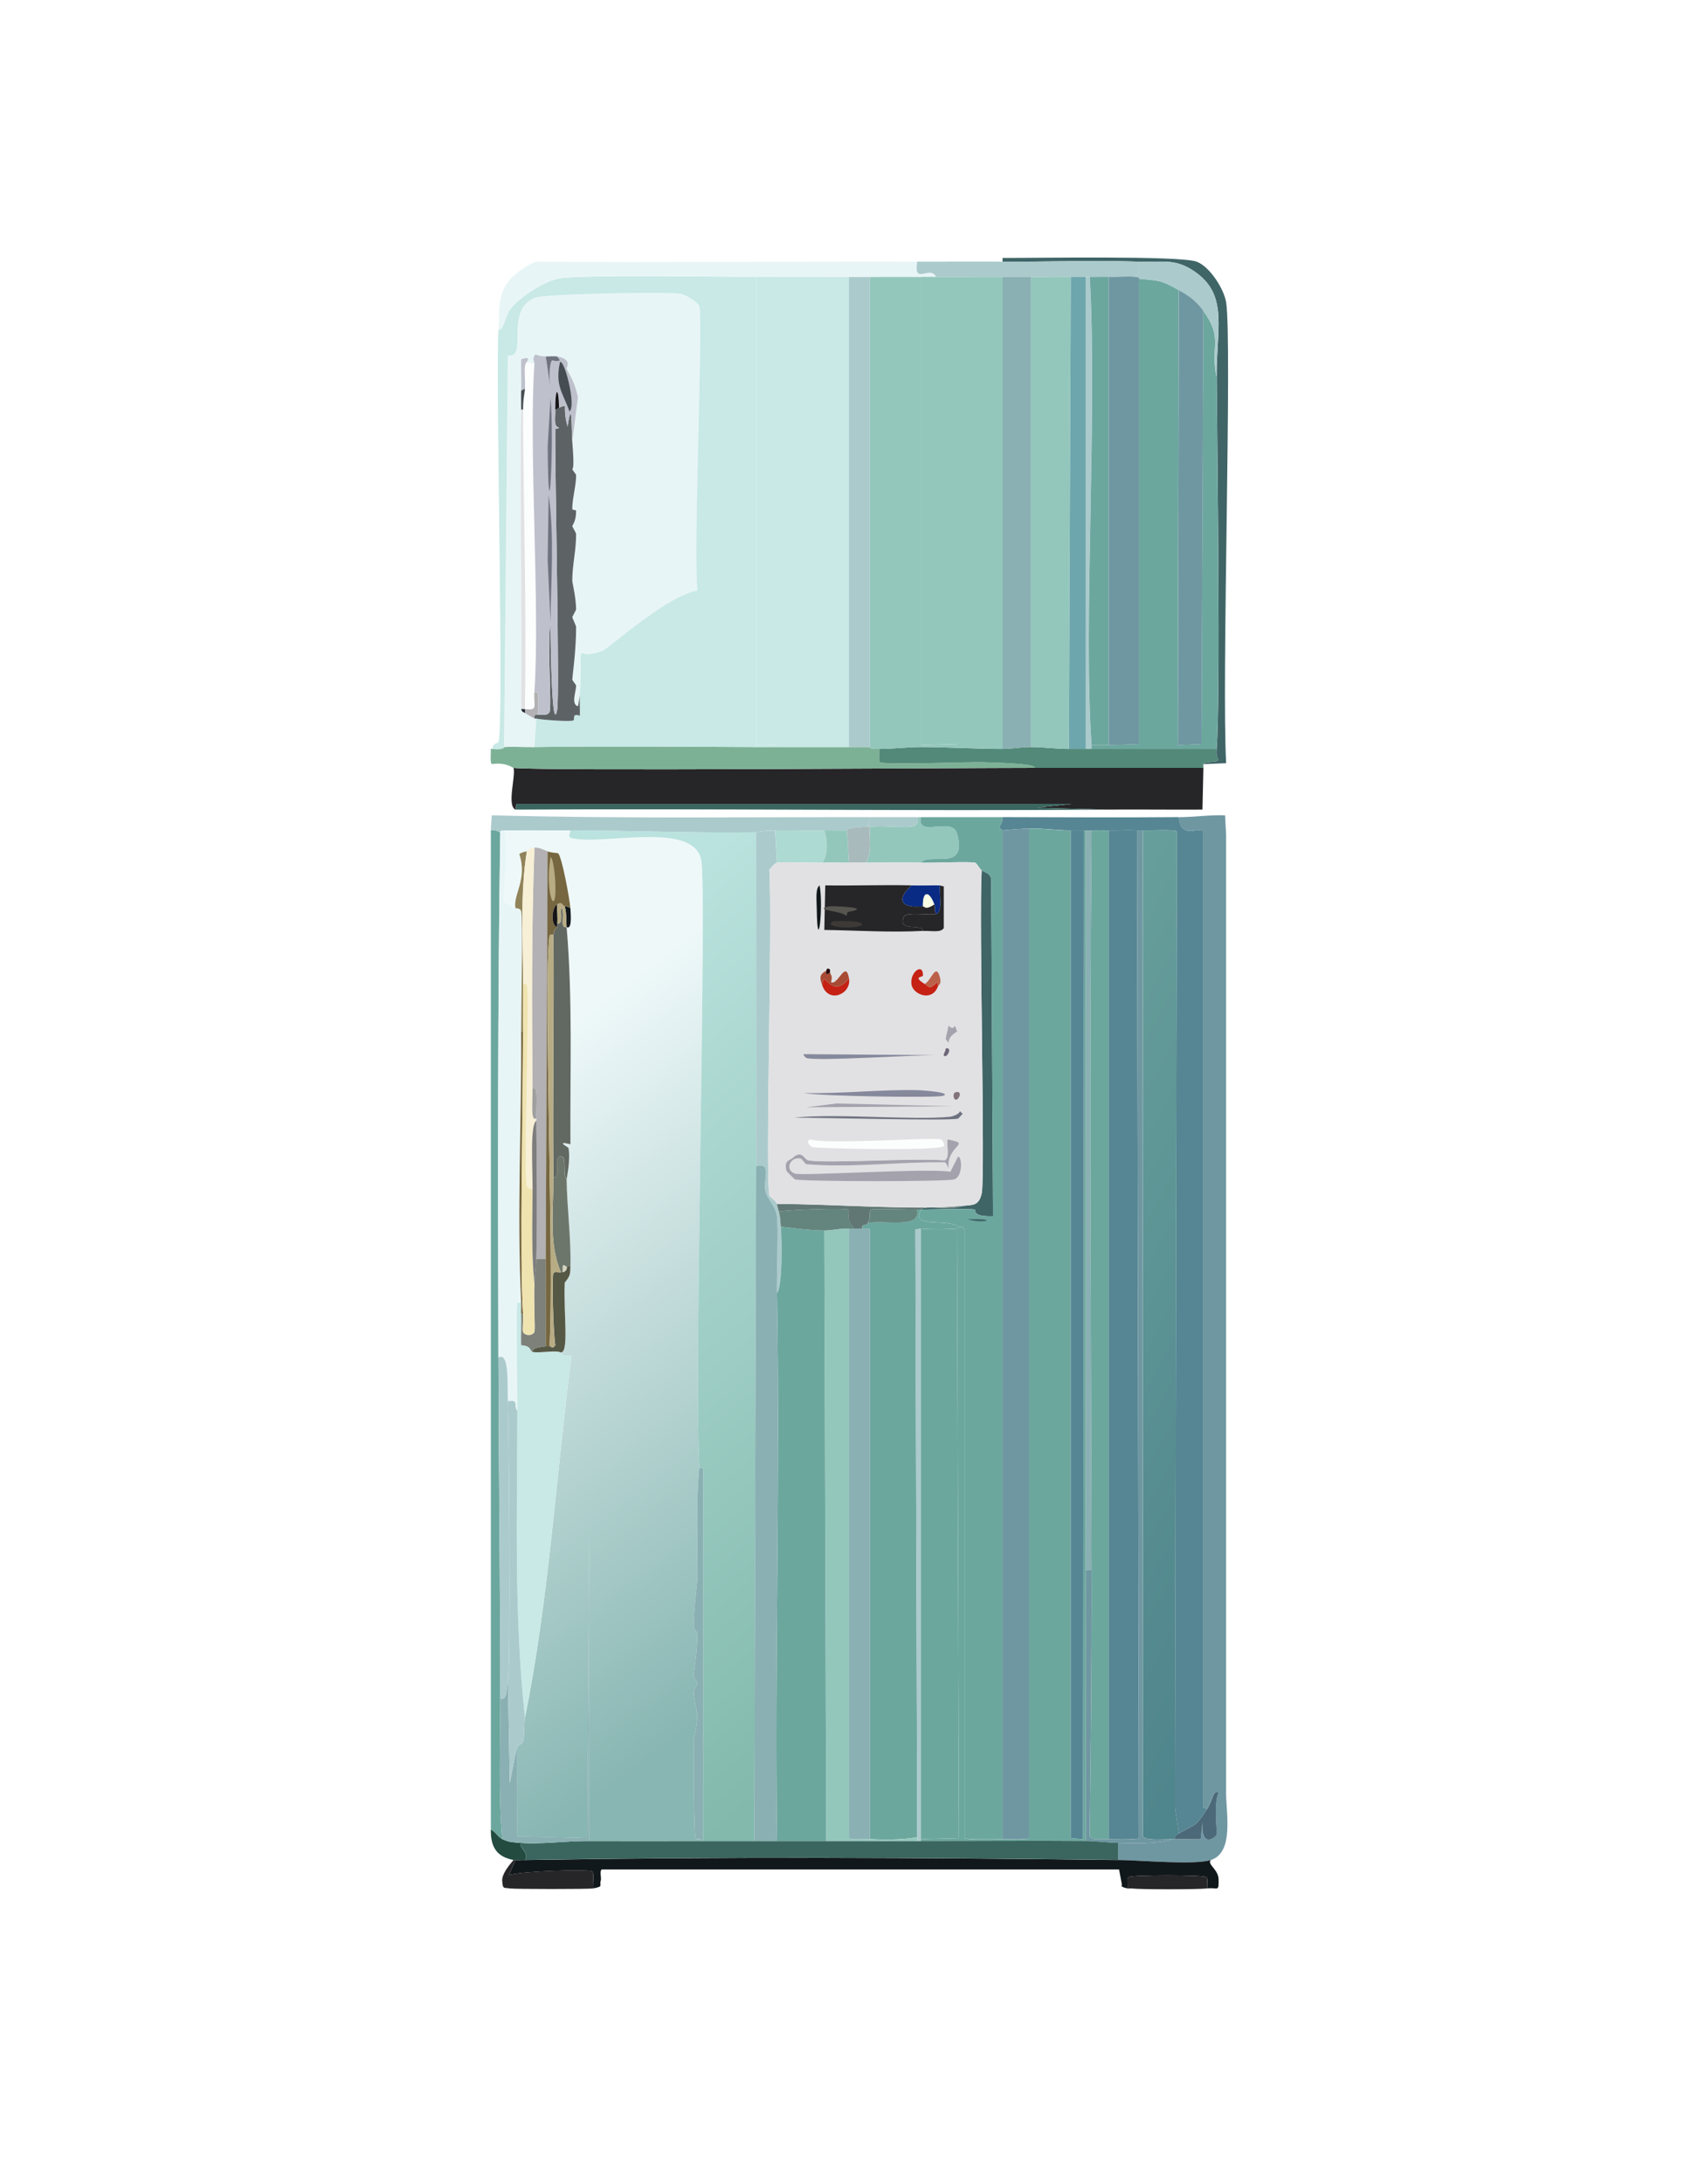 <?xml version="1.0" encoding="UTF-8"?><svg id="Layer_1" xmlns="http://www.w3.org/2000/svg" xmlns:xlink="http://www.w3.org/1999/xlink" viewBox="0 0 335 430.71"><defs><style>.cls-1{fill:#4b6979;}.cls-2{fill:#e8f5f6;}.cls-3{fill:#6ca79e;}.cls-4{fill:#11181b;}.cls-5{fill:#82727b;}.cls-6{fill:url(#linear-gradient-2);}.cls-7{fill:#6da6ac;}.cls-8{fill:#262527;}.cls-9{fill:#568693;}.cls-10{fill:#addad2;}.cls-11{fill:#abcacc;}.cls-12{fill:#617774;}.cls-13{fill:#918359;}.cls-14{fill:#bec1cc;}.cls-15{fill:#9f9f9f;}.cls-16{fill:#7d817a;}.cls-17{fill:#626962;}.cls-18{fill:#6f7380;}.cls-19{fill:#efe3b0;}.cls-20{fill:#234b40;}.cls-21{fill:#7db196;}.cls-22{fill:#8ab0b3;}.cls-23{fill:#565550;}.cls-24{fill:#64857d;}.cls-25{fill:#c8e9e6;}.cls-26{fill:#3c3936;}.cls-27{fill:#b7ac83;}.cls-28{fill:#26070b;}.cls-29{fill:url(#linear-gradient-3);}.cls-30{fill:#f7f0d6;}.cls-31{fill:#b3b1b3;}.cls-32{fill:#a8babb;}.cls-33{fill:#6e6678;}.cls-34{fill:#94c7bc;}.cls-35{fill:#7e7d7d;}.cls-36{fill:#161417;}.cls-37{fill:#e1e1e3;}.cls-38{fill:#5d6365;}.cls-39{fill:#528978;}.cls-40{fill:#a74b35;}.cls-41{fill:#f8fee4;}.cls-42{fill:#3a665f;}.cls-43{fill:#766741;}.cls-44{fill:#6d766b;}.cls-45{fill:#222732;}.cls-46{fill:#bc6149;}.cls-47{fill:#d3d2bd;}.cls-48{fill:#a4a2ad;}.cls-49{fill:#86889c;}.cls-50{fill:#464d52;}.cls-51{fill:#6f97a2;}.cls-52{fill:#565846;}.cls-53{fill:#406567;}.cls-54{fill:url(#linear-gradient);}.cls-55{fill:#c52114;}.cls-56{fill:#fcfdfd;}.cls-57{fill:#0a2b84;}</style><linearGradient id="linear-gradient" x1="188.74" y1="242.19" x2="267.66" y2="283.3" gradientUnits="userSpaceOnUse"><stop offset="0" stop-color="#669e9b"/><stop offset="1" stop-color="#4f858c"/></linearGradient><linearGradient id="linear-gradient-2" x1="72.07" y1="202.03" x2="170.16" y2="331.3" gradientUnits="userSpaceOnUse"><stop offset=".15" stop-color="#eef8f9"/><stop offset=".92" stop-color="#88b6b2"/></linearGradient><linearGradient id="linear-gradient-3" x1="95.09" y1="206.53" x2="191.63" y2="319.28" gradientUnits="userSpaceOnUse"><stop offset="0" stop-color="#bae2de"/><stop offset="1" stop-color="#82b9ac"/></linearGradient></defs><g id="Generative_Object"><path class="cls-8" d="M204.14,151.42h33.28l-.19,8.23c-6.29.04-12.59-.05-18.88,0l-13.65-.37,6.73-.75h-109.55l-.19,1.12c-1.74-.77.08-6.54-.37-8.23,5.1.65,87.68,0,102.82,0Z"/><path class="cls-42" d="M218.35,159.65c-38.87.31-77.78-.24-116.65,0l.19-1.12h109.55l-6.73.75,13.65.37Z"/><path class="cls-21" d="M105.44,147.31c14.56-.21,29.2-.06,43.74,0,6.12.02,12.23-.02,18.32,0,1.37,0,2.75,0,4.11,0,.1,0-.47.37,1.87.37.11.61-.23,2.32.19,2.62.82.58,17.52-.08,20.19,0,3.71.11,10.66.3,10.28,1.12-15.14,0-97.72.65-102.82,0-.28-.04-1.43-1.13-4.3-.75-.38-.27-.14-2.38-.19-2.99h.37c2.48.21,2.13-.36,2.24-.37,1.35-.12,4.27.02,5.98,0Z"/><path class="cls-39" d="M197.78,147.68c1.83,0,3.84-.38,5.61-.37,2.41,0,5,.37,7.48.37,1.12,0,2.25,0,3.36,0,.37,0,.75,0,1.12,0,8.22,0,16.46,0,24.68,0-.14,2.02.42,1.96.37,2.06-.34.75-2.47.24-2.99.93-.04.06.03.45,0,.75h-33.28c.38-.82-6.57-1.01-10.28-1.12-2.67-.08-19.37.58-20.19,0-.42-.3-.08-2.01-.19-2.62,2.73,0,5.57-.38,8.23-.37,5.31.02,10.73.36,16.08.37Z"/><path class="cls-53" d="M237.42,150.68c.52-.69,2.65-.18,2.99-.93.04-.1-.52-.04-.37-2.06.77-10.76.12-57.67,0-73.28-.07-9.43,2.28-15.96-3.93-20.56-4.14-3.07-6.76-2.06-11.4-2.24-8.92-.35-17.98.06-26.92,0v-.75c6.38.04,35.09-.49,38.32.75,2.58.98,5.39,5.38,5.8,8.04,1.2,7.95-.91,74.76,0,90.85l-4.49.19Z"/><path class="cls-2" d="M114.41,137.22l-.37,2.06c-1.46-.42-.32-2.98-.37-4.11,0-.07-.75-1.05-.75-1.12,0-.53.77-5.9.75-10.47,0-.1-.75-1.77-.75-1.87,0-.08.75-1.41.75-1.5-.01-2.45-.75-5.33-.75-5.61,0-3.2.78-6.15.75-9.35,0-.08-.75-1.41-.75-1.5,0-.16.78-.95.75-2.99,0-.28-.74-.09-.75-.37-.03-1.94.81-4.87.75-6.73,0-.07-.75-1.05-.75-1.12,0-.28.5.58,0-5.42l1.12-8.79c-.69-3.22-1.76-4.54-2.24-5.61-.08-.19,1.29-1.85-1.87-2.43-.55-.1-1.56-.01-2.24,0-1.42.02-1.88-.43-2.06-.37-.78,1.02-.14,1.21-.19,1.87-.32-.05-1.43-.33-1.5-.37-.09-.06,1.13-1.26-1.12-.56-.05,2.05.07,4.12,0,6.17-.04,1.27.02,2.47,0,3.74-.29,19.68.22,39.39,0,59.07.06.57.71.71.75.75.07.08,1.77,1.09,1.87,1.12.11.03.26-.03.37,0l-.37,5.61c-1.71.02-4.63-.12-5.98,0l.75-77.21c4.16.63-.85-9.01,5.42-11.4,1.94-.74,26.4-1.21,28.79-.75.8.15,3.32,1.68,3.55,2.43.82,2.68-1.24,48.2-.37,56.08-5.78.88-17.49,11.33-18.51,11.78-6.24,2.76-3.94-4.03-4.67,8.97Z"/><path class="cls-25" d="M149.18,54.59v92.72c-14.54-.06-29.18-.21-43.74,0l.37-5.61c.84.22,6.54.67,7.29.37.45-.18-.39-1.53,1.31-.93.05-1.3-.07-2.63,0-3.93.74-13-1.57-6.21,4.67-8.97,1.01-.45,12.73-10.9,18.51-11.78-.86-7.89,1.19-53.4.37-56.08-.23-.75-2.75-2.28-3.55-2.43-2.39-.46-26.84,0-28.79.75-6.27,2.39-1.26,12.03-5.42,11.4l-.75,77.21c-.11,0,.24.59-2.24.37-.16-1.13,1.06-1.1,1.12-1.31,1.16-3.9-.57-69.41,0-81.32.95.19,1.45-2.81,2.24-3.93,1.77-2.47,6.56-5.51,9.53-6.17,3.8-.84,31.67-.32,39.07-.37Z"/><path class="cls-25" d="M167.5,54.59v92.72c-6.09-.02-12.2.02-18.32,0v-.37l4.11-.19V54.59c4.74-.03,9.48.02,14.21,0Z"/><path class="cls-34" d="M181.71,54.59v92.72c-2.65,0-5.5.38-8.23.37-2.34,0-1.77-.37-1.87-.37V54.59c3.36,0,6.75-.02,10.09,0Z"/><path class="cls-11" d="M171.61,54.59v92.72c-1.37,0-2.75,0-4.11,0V54.59c1.37,0,2.75,0,4.11,0Z"/><path class="cls-2" d="M180.96,51.6c-.79,4.83,2.45.6,3.74,2.99-.99,0-2,0-2.99,0-3.35-.02-6.73,0-10.09,0-1.37,0-2.75,0-4.11,0-4.73.02-9.47-.03-14.21,0-1.37,0-2.75,0-4.11,0-7.4.05-35.27-.46-39.07.37-2.98.66-7.76,3.7-9.53,6.17-.8,1.11-1.29,4.12-2.24,3.93.28-5.88-.62-9.55,7.29-13.46,25.11.21,50.22-.07,75.34,0Z"/><path class="cls-11" d="M197.78,51.6c8.94.06,18-.35,26.92,0-.08,1.32.43,2.25-.75,2.99-1.71-.15-3.51.07-5.23,0-1.24-.05-2.5.03-3.74,0-.25,0-.5,0-.75,0-.99-.02-2,.02-2.99,0-2.61-.05-5.24.03-7.85,0-1.86-.02-3.74.02-5.61,0-2.99-.03-5.99.02-8.97,0-1.37,0-2.75,0-4.11,0-1.29-2.4-4.53,1.84-3.74-2.99,5.6.02,11.22-.04,16.82,0Z"/><path class="cls-3" d="M232.56,57.2l-.19,89.73,4.67-.19.37-85.43c4.02,5.52,1.3,6.93,2.62,13.09.12,15.61.77,62.52,0,73.28-8.22,0-16.46,0-24.68,0,0-.25.02-.5,0-.75h3.36l5.98-.19V54.96c4.1.44,4.17.15,7.85,2.24Z"/><path class="cls-34" d="M197.78,54.59v93.1c-5.35-.01-10.76-.36-16.08-.37v-.37l7.1-.19V54.59c2.99.02,5.99-.03,8.97,0Z"/><path class="cls-34" d="M211.24,54.59l-.37,93.1c-2.48,0-5.07-.37-7.48-.37V54.59c2.61.03,5.24-.05,7.85,0Z"/><path class="cls-22" d="M203.39,54.59v92.72c-1.76,0-3.78.38-5.61.37V54.59c1.86.02,3.74-.02,5.61,0Z"/><path class="cls-7" d="M214.24,54.59v93.1c-1.12,0-2.25,0-3.36,0l.37-93.1c.99.02,2-.02,2.99,0Z"/><path class="cls-11" d="M214.98,54.59c1.57,26.47-1.32,68.67.37,92.35.02.25,0,.5,0,.75-.37,0-.75,0-1.12,0V54.59c.25,0,.5,0,.75,0Z"/><path class="cls-11" d="M240.03,74.4c-1.31-6.15,1.4-7.56-2.62-13.09-1.43-1.97-2.76-2.92-4.86-4.11-3.68-2.09-3.75-1.8-7.85-2.24-.04,0,.27-.28-.75-.37,1.18-.74.67-1.67.75-2.99,4.64.18,7.27-.83,11.4,2.24,6.2,4.6,3.86,11.13,3.93,20.56Z"/><path class="cls-25" d="M153.29,54.59v92.16l-4.11.19V54.59c1.37,0,2.75,0,4.11,0Z"/><path class="cls-34" d="M184.7,54.59c1.37,0,2.75,0,4.11,0v92.16l-7.1.19V54.59c.99,0,2,0,2.99,0Z"/><path class="cls-51" d="M223.96,54.59c1.02.09.71.37.75.37v91.79l-5.98.19V54.59c1.72.07,3.52-.15,5.23,0Z"/><path class="cls-3" d="M218.72,54.59v92.35h-3.36c-1.69-23.68,1.2-65.88-.37-92.35,1.24.03,2.5-.05,3.74,0Z"/><path class="cls-51" d="M237.42,61.32l-.37,85.43-4.67.19.19-89.73c2.1,1.19,3.43,2.14,4.86,4.11Z"/><path class="cls-38" d="M112.91,87.11c.5,6,0,5.14,0,5.42,0,.07.75,1.05.75,1.12.06,1.86-.78,4.79-.75,6.73,0,.28.74.09.75.37.03,2.04-.75,2.83-.75,2.99,0,.08.75,1.41.75,1.5.04,3.2-.76,6.15-.75,9.35,0,.28.73,3.15.75,5.61,0,.08-.75,1.41-.75,1.5,0,.1.75,1.77.75,1.87.03,4.57-.75,9.94-.75,10.47,0,.07.74,1.05.75,1.12.05,1.13-1.09,3.69.37,4.11l.37-2.06c-.07,1.3.05,2.62,0,3.93-1.7-.59-.86.76-1.31.93-.75.3-6.45-.15-7.29-.37-.12-.03-.26.03-.37,0-.11-.91.17-.67.75-.75.67-.1,1.86.3,2.24-.56.49-1.11-.51-14.49.19-17.39,0,4.92.32,21.95,1.31,17.01.54-2.71-.47-47.41-.37-55.33,0-.28.74-.09.75-.37-1.13-.17-.73-1.7-.75-3.55.3-.03.42-.26.75-.37,2.09-.75.45-.64,1.68,3.74.93-6.22.75.72.93,2.99Z"/><path class="cls-56" d="M105.44,71.79c-1.15,16.91,1.15,47.79,0,64.68-.19,2.76.84,3.72-1.87,3.36.35-19.68-.31-39.41-.37-59.07,0-2.24.33-3.25.37-4.11.11-2.22-.35-4.76.37-5.23.06.04,1.18.32,1.5.37Z"/><path class="cls-37" d="M103.57,139.83h-.75c.22-19.68-.29-39.4,0-59.07h.37c.07,19.67.73,39.39.37,59.07Z"/><path class="cls-31" d="M106.18,140.95c-.58.08-.86-.16-.75.75-.1-.03-1.8-1.04-1.87-1.12v-.75c2.71.36,1.68-.6,1.87-3.36,1.25-.35.6,1.9.75,4.49Z"/><path class="cls-14" d="M103.94,71.41c-.72.47-.26,3.01-.37,5.23l-.75.37c.07-2.05-.05-4.12,0-6.17,2.25-.7,1.04.5,1.12.56Z"/><path class="cls-50" d="M103.19,80.76h-.37c.02-1.27-.04-2.47,0-3.74l.75-.37c-.04.87-.38,1.88-.37,4.11Z"/><path class="cls-45" d="M103.57,139.83v.75s-.69-.17-.75-.75h.75Z"/><path class="cls-14" d="M107.68,70.29c1.67,11.14.14,3.17,1.12.93.2-.46.83.34,1.68-.19l-.56-.75c3.16.58,1.78,2.24,1.87,2.43.48,1.07,1.55,2.39,2.24,5.61l-1.12,8.79c-.19-2.27,0-9.21-.93-2.99-1.23-4.38.41-4.49-1.68-3.74-.07-4.15-.78-4.14-.75.37.01,1.85-.38,3.38.75,3.55,0,.28-.74.09-.75.37-.1,7.93.92,52.62.37,55.33-.99,4.94-1.32-12.1-1.31-17.01-.69,2.89.3,16.27-.19,17.39-.38.86-1.57.47-2.24.56-.15-2.58.5-4.83-.75-4.49,1.15-16.89-1.15-47.78,0-64.68.05-.66-.59-.85.19-1.87.18-.05.64.4,2.06.37Z"/><path class="cls-18" d="M109.92,70.29l.56.75c-.86.52-1.48-.27-1.68.19-.98,2.23.55,10.2-1.12-.93.68-.01,1.69-.1,2.24,0Z"/><path class="cls-18" d="M108.24,97.58c1.17,8.24.45,16.76.37,25.05l-.56-12.15.19-12.9Z"/><path class="cls-50" d="M110.48,71.41c.86-.66,3.27,8.7,1.87,9.72-1.33-3.76-2.87-5.06-1.87-9.72Z"/><path class="cls-18" d="M108.61,78.52c.77,8.04-.38,30.52-.56,9.53l.56-9.53Z"/><path class="cls-36" d="M110.3,80.39c-.33.12-.44.35-.75.37-.03-4.52.68-4.53.75-.37Z"/><path class="cls-9" d="M232.56,161.14c.38,4.57,4.1,1.73,4.86,2.8v192.55l.75.19c-2.48,3.85-2.29,2.95-5.61,4.86l-.75-5.05.37-192.55c-.3-.42-5.72-.12-6.73-.19-.62-.04-.79.02-1.12,0-1.9-.09-3.75.05-5.61,0-1.15-.03-2.23,0-3.36,0-.39,0-.74,0-1.12,0-.13,0-.24,0-.37,0-.88,0-1.74,0-2.62,0-2.65.01-5.52-.45-8.23-.37-1.67.05-3.56.21-5.23.37-1.35-.8.19-1.16,0-2.62,11.59.02,23.19.1,34.77,0Z"/><path class="cls-51" d="M241.9,164.51v188.81c-.07,3.92,1.68,11.95-2.99,13.46-3.2,1.04-13.85.05-18.32,0v-3.36c3.52.05,7.54.26,10.84-.75.12,0,.25,0,.37,0,1.67-.06,3.37.05,5.05,0l.37-3.36c-.38,5.32,2.61,3.06,2.8,2.43.13-.41-.65-6.1.37-8.23-1.11-.69-1.08,1.38-2.24,3.18l-.75-.19v-192.55c-.76-1.07-4.48,1.77-4.86-2.8,3.08-.03,6.07-.48,9.16-.37l.19,3.74Z"/><path class="cls-4" d="M220.59,366.78c4.47.05,15.12,1.04,18.32,0-.87.8,1.44,1.83,1.5,3.74.07,2.69-.11,1.62-2.24,1.87-.09-.56.22-1.95-.19-2.24-.63-.44-14.7-.44-15.33,0-.41.29-.09,1.68-.19,2.24-1.74-.34-1.05-.73-1.12-.75l-.56-2.99h-102.07c-.46.33-.01,1.73-.19,2.24-.33.96.66,1.09-1.5,1.5-.13-.69.26-3.05-.19-3.36-.68-.48-14.58-.03-16.45.75l1.31-2.99c.6.07,1.26-.05,1.87,0,38.99-.67,78.05-.48,117.03,0Z"/><path class="cls-3" d="M98.71,164.14c-.53,34.5-.46,69.05-.37,103.57.05,22.43.35,44.93.37,67.3.01,9.24-.4,18.46.37,27.67-.9-.42-1.34-1.46-2.24-1.87v-197.04c1.21-.21,1.63.36,1.87.37Z"/><path class="cls-11" d="M171.61,161.14l-.37,1.87c-5.28.35-3.89.74-4.11.75-1.49.07-3-.05-4.49,0-3.23.1-6.49-.06-9.72,0-3.05.05-3.55.37-3.74.37-12.15.18-24.49-.37-36.64-.37-4.34,0-8.75-.05-13.09,0-.99.01-.71.38-.75.37-.24-.01-.65-.58-1.87-.37l.19-2.99c24.83.67,49.74.34,74.59.37Z"/><path class="cls-34" d="M181.71,161.14c-.86,4.16,6.12-.18,7.1,3.18,2.27,7.75-5.46,3.65-7.1,5.8-3.6-.09-7.24-.03-10.84,0,1.24-2.16.61-4.65.75-7.1,5.61-.38,10.14,1.2,9.35-1.87.25,0,.5,0,.75,0Z"/><path class="cls-8" d="M117.03,372.39c-.81.15-15.64.15-16.45,0-1.11-.21-1.39.29-1.5-1.5-.08-1.38,1.4-3.11,2.24-4.11.12.02.25-.02.37,0l-1.31,2.99c1.87-.78,15.78-1.23,16.45-.75.44.31.06,2.67.19,3.36Z"/><path class="cls-20" d="M99.08,362.67c1.53.71,2.15.6,3.74.75-.58,1.05,1.75,1.86.75,3.36-.61-.05-1.27.07-1.87,0-.12-.02-.25.02-.37,0-3.23-.58-4.56-2.46-4.49-5.98.9.41,1.34,1.45,2.24,1.87Z"/><path class="cls-11" d="M180.96,161.14c.79,3.07-3.74,1.49-9.35,1.87-.12,0-.25,0-.37,0l.37-1.87c3.11,0,6.24,0,9.35,0Z"/><path class="cls-3" d="M211.24,163.76v198.72l2.43.19.19-198.91c.13,0,.24,0,.37,0v199.28c-10.83-.09-21.69.02-32.53,0v-.37l7.48-.19-.37-120.2c.29-.02.41-.06.37-.37.05.04.62-.19,1.12.56v120.02c.23.33,6.46.22,7.48.19.93-.03,4.99.16,5.23-.19v-199.09c2.71-.08,5.58.39,8.23.37Z"/><path class="cls-3" d="M181.71,238.54c-2.1,3.82,4.96,1.6,7.48,3.36.04.32-.09.35-.37.37-2.33.18-4.77.2-7.1,0l-1.12.19.37,119.83c-2.9.53-6.4.53-9.35.37v-120.2c-.23-.39-1.09-.1-1.5-.19-.19-1.16.77-.39,1.12-1.12,3.27-.64,10.56,1.26,9.72-2.62.25,0,.5,0,.75,0Z"/><path class="cls-51" d="M203.02,163.39v199.09c-.25.35-4.31.16-5.23.19v-198.91c1.68-.17,3.56-.33,5.23-.37Z"/><path class="cls-53" d="M181.71,238.54c.58-1.05,6.26.3,8.23-.75,1.92-.21,3.17.07,3.74-2.43.74-3.25-.56-53.37,0-63.75.7.5,1.57.49,1.87,1.68l.37,66.55c-4.31.14-3.34-1.27-3.55-1.31-1.46-.25-7.91-.02-10.66,0Z"/><path class="cls-3" d="M197.78,161.14c.19,1.46-1.35,1.82,0,2.62v198.91c-1.01.03-7.24.14-7.48-.19v-120.02c-.5-.75-1.07-.52-1.12-.56-2.52-1.77-9.58.45-7.48-3.36,2.75-.02,9.19-.25,10.66,0,.22.04-.76,1.45,3.55,1.31l-.37-66.55c-.3-1.19-1.17-1.18-1.87-1.68-.47-.34-.93-1.42-1.31-1.5-1.3-.27-7.78.07-10.66,0,1.64-2.14,9.37,1.95,7.1-5.8-.98-3.36-7.97.99-7.1-3.18,5.35,0,10.72,0,16.08,0Z"/><path class="cls-53" d="M190.87,240.41c.62,0,1.25,0,1.87,0,4.05.05.85.94-1.87,0Z"/><path class="cls-8" d="M238.16,372.39c-1.77.21-13.15.23-14.96,0-.24-.03-.52.04-.75,0,.09-.56-.22-1.95.19-2.24.63-.44,14.7-.44,15.33,0,.41.29.09,1.68.19,2.24Z"/><path class="cls-54" d="M232.56,361.55c-.35.2-.91.6-.75,1.12-.12,0-.25,0-.37,0-2.49,0-5.28.34-5.98-.56v-198.35c1.01.07,6.43-.23,6.73.19l-.37,192.55.75,5.05Z"/><path class="cls-9" d="M224.33,163.76l.37,198.72c-.22.31-5.17.24-5.98.19v-198.91c1.86.05,3.71-.09,5.61,0Z"/><path class="cls-3" d="M218.72,163.76v198.91c-1.53-.1-3.09.39-3.74-.56.22-17.51.42-34.98.37-52.53-.12-48.55-.45-97.16,0-145.81,1.13,0,2.21-.03,3.36,0Z"/><path class="cls-9" d="M213.86,163.76l-.19,198.91-2.43-.19v-198.72c.87,0,1.74,0,2.62,0Z"/><path class="cls-51" d="M225.45,163.76v198.35c.71.9,3.49.56,5.98.56-3.3,1.01-7.32.8-10.84.75-2.05-.03-4.24-.36-6.36-.37v-53.47h1.12c.04,17.55-.15,35.03-.37,52.53.65.95,2.2.46,3.74.56.81.05,5.76.13,5.98-.19l-.37-198.72c.33.02.5-.04,1.12,0Z"/><path class="cls-22" d="M215.36,163.76c-.45,48.66-.12,97.27,0,145.81h-1.12v-145.81c.38,0,.74,0,1.12,0Z"/><path class="cls-1" d="M231.81,362.67c-.16-.52.39-.92.75-1.12,3.32-1.91,3.13-1.02,5.61-4.86,1.16-1.8,1.14-3.87,2.24-3.18-1.03,2.12-.24,7.81-.37,8.23-.2.63-3.18,2.89-2.8-2.43l-.37,3.36c-1.68.05-3.37-.06-5.05,0Z"/><path class="cls-42" d="M116.28,363.04c7.35.03,14.71,0,22.06,0,.12,0,.25,0,.37,0,3.36,0,6.74,0,10.09,0,1.49,0,3,0,4.49,0,3.24,0,6.49,0,9.72,0,5.98,0,11.97,0,17.95,0,.25,0,.5,0,.75,0,10.83.02,21.69-.09,32.53,0,2.12.02,4.31.34,6.36.37v3.36c-38.97-.48-78.04-.67-117.03,0,1.01-1.51-1.32-2.32-.75-3.36,3.55.32,8.87-.39,13.46-.37Z"/><path class="cls-2" d="M99.45,163.76c1.2,3.12-.35,13.12,0,14.02.05.12,2.02,1.11,2.24,1.31.05.04.91-.07,1.12.56.38,1.12-.02,20.36,0,23.74.1,17.82-.85,35.66,0,53.47-.25,0-.68-.09-.75.19-.27,1.11,0,17.28,0,21.12-.93-.88.51-2.23-1.87-1.87-.12-4.12.22-9.7-1.87-8.6-.08-34.52-.16-69.07.37-103.57.04,0-.24-.36.75-.37Z"/><path class="cls-11" d="M100.2,276.3c.21,7.34.61,51.68,0,55.33-.21,1.28-.06,3.73-1.5,3.36-.03-22.36-.32-44.87-.37-67.3,2.09-1.1,1.75,4.48,1.87,8.6Z"/><path class="cls-22" d="M116.28,363.04c-4.59-.02-9.91.7-13.46.37-1.58-.14-2.21-.04-3.74-.75-.77-9.21-.36-18.43-.37-27.67,1.43.37,1.28-2.09,1.5-3.36l.37,20c.5-2.46.86-4.84,1.5-7.29v17.76l13.83.37.37-60.2v60.76Z"/><path class="cls-6" d="M112.54,163.76c.07.46-.67,1.26.19,1.5,5.86,1.59,24.01-3.49,25.61,4.3,1.21,5.87-1.49,102.87-.37,119.83-.72,7.26-.3,14.62-.37,21.87,0,.58-.71,5.82-.75,9.72,0,.07.75,1.05.75,1.12-.04,4.04-.75,7.81-.75,8.23,0,.64.75,1.41.75,1.5,0,.65-.75,1.41-.75,1.5,0,1.82.75,4.61.75,4.86,0,1.75-.75,4.61-.75,4.86,0,2.46.02,18.53.37,19.44.16.4,1.1-.11,1.12.56-7.35,0-14.71.03-22.06,0v-60.76l-.37,60.2-13.83-.37v-17.76c.02-.07,1.04-.58,1.12-.93.3-1.25.14-3.49.37-4.67,4.71-23.43,6.15-47.78,9.16-71.41-1.85.27-2.31-.72-2.43-.75,2.17,1.18.84-7.26,1.12-13.65,1.1-1.35,1.08-1.61,1.12-3.18.15-5.58-.68-11.57-.75-17.2,0-.31.78-3.67.37-6.17-.03-.16-2.73-1.5.37-.75-.09-14.32.47-28.54-.75-42.81.96.44.88-1.59.75-3.74-.1-1.59-1.66-10.22-2.43-10.84-.08-.07-1.28-.09-2.06-.37-.83-.31-1.68-.82-2.62-.75-.81.06-.88.38-1.5.75-.07.04-.92.1-1.5.56,1.7,4.92-1.3,8.08-.75,10.66-.22-.2-2.2-1.19-2.24-1.31-.35-.9,1.2-10.9,0-14.02,4.33-.05,8.75,0,13.09,0Z"/><path class="cls-29" d="M149.18,164.14v65.8l-.37,133.1c-3.36,0-6.74,0-10.09,0v-73.47l-.75-.19c-1.12-16.96,1.58-113.96.37-119.83-1.6-7.79-19.75-2.71-25.61-4.3-.86-.23-.12-1.04-.19-1.5,12.15,0,24.49.56,36.64.37Z"/><path class="cls-11" d="M152.92,163.76l.37,6.36c-.62.18-1,.93-1.5,1.31.63,11.39-.83,60.02,0,64.31.06.32,1.38,1.05,1.5,1.68.1.56.25.99.37,1.5.31,1.31.27,1.76.37,2.99.23,2.75.34,11.83-.75,13.09-.07-4.12.34-13.02,0-15.14-.35-2.2-1.84-3.27-2.24-4.86-.6-2.38,1.44-5.76-1.87-5.05v-65.8c.19,0,.69-.32,3.74-.37Z"/><path class="cls-10" d="M162.64,163.76c.64,2.03.72,4.69-.37,6.36-2.18.06-8.19-.23-8.97,0l-.37-6.36c3.23-.06,6.49.1,9.72,0Z"/><path class="cls-34" d="M167.13,163.76l.37,6.36c-1.74.02-3.5-.05-5.23,0,1.09-1.67,1.01-4.33.37-6.36,1.49-.05,3,.07,4.49,0Z"/><path class="cls-32" d="M171.24,163.01c.12,0,.25,0,.37,0-.14,2.46.5,4.94-.75,7.1-1.12.01-2.25-.01-3.36,0l-.37-6.36c.22-.01-1.17-.4,4.11-.75Z"/><path class="cls-3" d="M188.81,242.28l.37,120.2-7.48.19v-120.39c2.33.2,4.77.18,7.1,0Z"/><path class="cls-11" d="M181.71,242.28v120.76c-.25,0-.5,0-.75,0v-.75l-.37-119.83,1.12-.19Z"/><path class="cls-34" d="M167.5,242.28v120.2c.27.38,3.39.15,4.11.19,2.95.15,6.44.16,9.35-.37v.75c-5.98,0-11.97,0-17.95,0l-.37-120.39c1.54,0,3.11-.47,4.86-.37Z"/><path class="cls-22" d="M168.62,242.28c.48.05,1.08-.09,1.5,0,.41.09,1.26-.2,1.5.19v120.2c-.72-.04-3.84.19-4.11-.19v-120.2c.37.02.76-.04,1.12,0Z"/><path class="cls-24" d="M180.96,238.54c.84,3.88-6.45,1.98-9.72,2.62.66-1.38.17-2.35.56-2.62.38-.26,7.87.03,9.16,0Z"/><path class="cls-3" d="M162.64,242.65l.37,120.39c-3.24,0-6.49,0-9.72,0-.48-35.99.64-72.06,0-108.05,1.09-1.26.98-10.33.75-13.09,2.73.28,5.88.74,8.6.75Z"/><path class="cls-22" d="M153.29,254.99c.64,35.99-.48,72.06,0,108.05-1.49,0-3,0-4.49,0l.37-133.1c3.31-.72,1.27,2.67,1.87,5.05.4,1.59,1.89,2.66,2.24,4.86.34,2.12-.07,11.02,0,15.14Z"/><path class="cls-22" d="M138.71,363.04c-.12,0-.25,0-.37,0-.02-.67-.97-.16-1.12-.56-.35-.91-.38-16.99-.37-19.44,0-.25.75-3.11.75-4.86,0-.25-.75-3.04-.75-4.86,0-.08.75-.84.75-1.5,0-.08-.75-.85-.75-1.5,0-.42.71-4.18.75-8.23,0-.07-.75-1.05-.75-1.12.04-3.9.74-9.14.75-9.72.07-7.25-.35-14.61.37-21.87l.75.19v73.47Z"/><path class="cls-25" d="M102.82,256.86c.04.74-.03,1.5,0,2.24.09,2.04-.07,4.12,0,6.17,2.06.1,1.74,1.17,2.24,1.31,1.08.29,3.93-.27,5.23,0,.12.03.58,1.01,2.43.75-3.01,23.63-4.45,47.99-9.16,71.41-2.18-20.06-1.51-40.39-1.5-60.57,0-3.84-.27-20.01,0-21.12.07-.28.5-.19.75-.19Z"/><path class="cls-11" d="M102.07,278.17c-.02,20.18-.69,40.51,1.5,60.57-.24,1.18-.08,3.42-.37,4.67-.09.36-1.1.86-1.12.93-.64,2.45-.99,4.83-1.5,7.29l-.37-20c.61-3.65.21-47.99,0-55.33,2.38-.36.94.99,1.87,1.87Z"/><path class="cls-24" d="M168.62,242.28c-.36-.04-.75.02-1.12,0-1.75-.1-3.32.38-4.86.37-2.72,0-5.87-.47-8.6-.75-.11-1.23-.06-1.68-.37-2.99,1.67-.34,13.09-.77,13.65-.37.61.43-.68,2,1.31,3.74Z"/><path class="cls-12" d="M189.93,237.79c-1.97,1.04-7.65-.3-8.23.75-.25,0-.5,0-.75,0-1.29.03-8.79-.26-9.16,0-.39.27.1,1.24-.56,2.62-.35.73-1.31-.04-1.12,1.12-.41-.09-1.01.05-1.5,0-1.99-1.74-.7-3.31-1.31-3.74-.56-.39-11.97.03-13.65.37-.12-.51-.27-.93-.37-1.5,9.72-.06,27.93,1.34,36.64.37Z"/><path class="cls-37" d="M162.27,170.12c1.74-.05,3.5.02,5.23,0,1.12-.01,2.25.01,3.36,0,3.6-.03,7.25-.09,10.84,0,2.87.07,9.35-.27,10.66,0,.38.08.83,1.16,1.31,1.5-.56,10.38.74,60.5,0,63.75-.57,2.5-1.82,2.22-3.74,2.43-8.72.96-26.92-.43-36.64-.37-.12-.63-1.43-1.36-1.5-1.68-.83-4.29.63-52.92,0-64.31.49-.38.87-1.13,1.5-1.31.78-.23,6.79.06,8.97,0Z"/><path class="cls-37" d="M158.53,207.88c-.12.09.42.71.56.75,2.37.69,21.24-.65,26.36-.56l-26.92-.19c.07-.11-.16-.62.19-.75,1.31-.48,23.73.29,27.85-.37,0,.77-.72,1.3-.19,1.5.6.21,1.55-1.85.19-1.5,0-.58-.09-1.37,0-1.87l.56.75c.11-1.15.71-1.53,1.68-2.24.53,1.6,1.33,6.29-.56,7.1-3.84-.53-28.22.68-29.54,0-.69-.36-.64-1.92-.19-2.62Z"/><path class="cls-48" d="M156.66,228.07c1.7-1.22,2.05.63,2.8.75,4.15.66,20.23-.49,26.92,0,1.08-.48.32-3.19.56-4.11,5.03.88-.14.97.19,5.61-.1.02-.39-1.12-.75-1.12-8.97-.15-18.32,1.14-27.29.37-.19-.02-.91-1.08-1.12-1.12-2.22-.4-3.15,2.35-1.12,2.99,1.46.47,26.38-1.12,30.66-.37l1.5-2.99c.85.03.94,3.94-.75,4.49-1.49.48-29.9.45-31.41,0-.11-.03-1.65-1.57-1.68-1.68-.58-2.33.84-1.96,1.5-2.8Z"/><path class="cls-8" d="M182.08,183.58c.18-1.52-5.23.27-3.74-2.8.52-1.08,5.26-.15,6.36-.56,1.43-.53.48-4.17.75-5.61l.75.19v8.23c-.66.95-2.39.47-4.11.56Z"/><path class="cls-57" d="M185.45,174.6c-.27,1.44.68,5.07-.75,5.61-.58-.84,0-.89-.37-1.87-1.07-2.84-2.32-2.61-2.24.37-4.34.46-5.39-1.29-2.24-4.11,1.86.05,3.75-.03,5.61,0Z"/><path class="cls-49" d="M181.15,214.98c.92.02,6.89.47,4.86,1.12-1.31.42-23.93.09-27.48-.56,7.47.18,15.19-.73,22.62-.56Z"/><polygon class="cls-48" points="165.07 217.6 188.06 218.16 159.09 218.35 165.07 217.6"/><path class="cls-18" d="M189.37,219.1l.56.56c-.33.24-.74.87-.93.93-1.54.48-27.62-.2-32.34-.19,8.79-.9,23.34.57,30.85-.19.27-.03,1.86-.49,1.87-1.12Z"/><path class="cls-55" d="M182.46,194.05c.75.46.88,1.24,2.43-.37l.19.75c-1.14,3.23-4.86,1.69-5.23-.19-.49-2.46,2.3-4.54,2.24-1.87,0,.38-2.16.12.37,1.68Z"/><path class="cls-55" d="M167.5,192.92c.54,3.08-3.94,5.02-5.23,1.5.03-4.06,1.65,3.14,5.23-1.5Z"/><path class="cls-40" d="M163.76,191.8c.4.86.43.93.19,1.87,1.34.77,2.9-4.51,3.55-.75-3.59,4.63-5.21-2.56-5.23,1.5-.52-1.42-.76-2.23.75-2.99-.04.98.08.74.75.37Z"/><path class="cls-4" d="M161.7,174.6c.81,4.3-.42,14.25-.56,4.67-.03-1.87-.3-4.06.56-4.67Z"/><path class="cls-46" d="M185.07,194.42l-.19-.75c-1.55,1.61-1.68.84-2.43.37,1.34-.77,2.18-4.27,2.99-1.31.38,1.39-.35,1.6-.37,1.68Z"/><path class="cls-48" d="M188.81,203.39c-.97.72-1.57,1.09-1.68,2.24l-.56-.75c.16-.87.43-1.74.56-2.62,1.53,1.44.89-1.27,1.68,1.12Z"/><path class="cls-5" d="M188.62,215.36c1.35-.26.56,1.52,0,1.5-.56-.02-.76-1.35,0-1.5Z"/><path class="cls-28" d="M163.76,191.8c-.67.37-.79.61-.75-.37.03-.02.03-.6.56-.37.34.15.11.59.19.75Z"/><path class="cls-8" d="M179.84,174.6c-3.15,2.82-2.1,4.57,2.24,4.11.26-.03.49.83,2.24-.37.37.98-.2,1.03.37,1.87-1.1.41-5.83-.52-6.36.56-1.49,3.08,3.92,1.28,3.74,2.8-6.42.35-13.01-.1-19.44-.19l.19-8.79c5.66.1,11.35-.14,17.01,0Z"/><path class="cls-26" d="M164.32,181.71c.25-.15,5.82-.27,5.8.56,0,.93-8.15.85-5.8-.56Z"/><path class="cls-23" d="M163.57,178.72c.39-.09,9.19.18,3.74,1.12-.3.05-.09.74-.37.75-.75-.98-6.84-1.1-3.36-1.87Z"/><path class="cls-41" d="M184.32,178.34c-1.76,1.2-1.99.35-2.24.37-.08-2.99,1.18-3.21,2.24-.37Z"/><path class="cls-37" d="M186.94,224.7c-.24.92.52,3.64-.56,4.11-6.69-.49-22.77.66-26.92,0-.75-.12-1.11-1.97-2.8-.75.11-.14-.47-.71,1.12-.93-2.77.7,1.02-3.83,1.31-3.93,1.61-.53,24.7.41,29.54,0,.41.82-1.48.74-1.68,1.5Z"/><path class="cls-56" d="M159.84,224.7c3.81,1.07,24.62-.53,25.8,0,.37.17.81,1.02.56,1.31-.84.99-24.72.48-25.98.19-.11-.02-1.49-1.08-.37-1.5Z"/><path class="cls-49" d="M158.53,207.88l26.92.19c-5.12-.09-23.99,1.25-26.36.56-.14-.04-.68-.65-.56-.75Z"/><path class="cls-33" d="M186.57,206.76c1.36-.35.41,1.71-.19,1.5-.54-.19.19-.73.19-1.5Z"/><path class="cls-43" d="M103.19,259.1h-.37c-.03-.74.04-1.5,0-2.24-.85-17.8.1-35.65,0-53.47h.37c-.01,13.97-.7,45.53,0,55.71Z"/><path class="cls-13" d="M103.94,167.87c-1.36,8.27-.73,17.54-.75,26.17,0,3.11,0,6.24,0,9.35h-.37c-.02-3.38.38-22.62,0-23.74-.22-.63-1.07-.52-1.12-.56-.55-2.57,2.44-5.73.75-10.66.58-.46,1.43-.52,1.5-.56Z"/><path class="cls-31" d="M108.05,167.87l-.37,80.39h-1.87c.24-9.05.07-18.23,0-27.29,0-.12,0-.25,0-.37-.03-3.5.41-6.45-.75-5.98-.14-15.81-.21-31.69.37-47.48.93-.07,1.79.44,2.62.75Z"/><path class="cls-17" d="M111.79,182.83c1.22,14.27.66,28.49.75,42.81-3.1-.75-.4.59-.37.75.41,2.5-.38,5.86-.37,6.17-.81-.6.02-4.22-.93-4.49-2.04-.58.11,4.19-1.68,4.11-.18-15.94.15-31.94,0-47.86.27-1.67.6-.91.75-1.5.05-.21-.04-.52,0-.75,1.39.48.38-2.99.93-2.99.6,1.7-.49,3.98.93,3.74Z"/><path class="cls-30" d="M105.44,167.13c-.58,15.79-.51,31.67-.37,47.48.03,3.5-.4,6.45.75,5.98,0,.12,0,.25,0,.37-1.27.84-.74,8.85-.75,13.46-.39.13-1.05-.26-1.12-.56-.72-3.05.68-37.7,0-39.63-.1-.29-.5-.19-.75-.19.01-8.63-.61-17.91.75-26.17.62-.37.68-.68,1.5-.75Z"/><path class="cls-44" d="M111.79,232.56c.07,5.63.9,11.61.75,17.2-.24-.02-.52.05-.75,0-.69-.15-.79-.98-.75,1.12-.13.04-.3-.05-.37,0-2.49-5.7-1.42-12.48-1.5-18.69,1.79.07-.36-4.69,1.68-4.11.96.27.12,3.88.93,4.49Z"/><path class="cls-52" d="M112.54,249.75c-.04,1.56-.03,1.82-1.12,3.18-.28,6.39,1.04,14.82-1.12,13.65-1.31-.27-4.15.29-5.23,0-.14-.88,1.7-.95,2.62-1.12.23-.04.55.06.75,0,.32-.09.44.79,1.12-.19-.37-1.79-.74-13.6-.37-14.21.25-.42,1.28-.04,1.5-.19.07-.05.24.04.37,0,.55-.16.85-.54.75-1.12.22.05.51-.02.75,0Z"/><path class="cls-4" d="M112.54,179.09c.13,2.15.21,4.18-.75,3.74-.12-1.37.01-2.77-.37-4.11.07.04.56-.05,1.12.37Z"/><path class="cls-16" d="M107.68,248.26v17.2c-.92.18-2.76.24-2.62,1.12-.5-.14-.18-1.21-2.24-1.31-.07-2.05.09-4.13,0-6.17h.37c.07,1.05-.15,3.24,0,3.55.38.8,1.86.8,2.24,0,.2-.43-.16-5.97,0-9.53.07-1.58.33-3.22.37-4.86h1.87Z"/><path class="cls-19" d="M105.06,234.43c-.01,6.22-.26,12.5.37,18.69-.16,3.56.2,9.1,0,9.53-.38.8-1.86.8-2.24,0-.15-.32.07-2.5,0-3.55-.7-10.18-.01-41.74,0-55.71,0-3.11,0-6.24,0-9.35.25,0,.65-.11.75.19.68,1.93-.72,36.58,0,39.63.07.3.73.69,1.12.56Z"/><path class="cls-35" d="M105.81,220.97c.07,9.06.24,18.24,0,27.29-.04,1.64-.3,3.28-.37,4.86-.64-6.19-.39-12.48-.37-18.69,0-4.61-.52-12.62.75-13.46Z"/><path class="cls-15" d="M105.81,220.59c-1.15.47-.72-2.49-.75-5.98,1.15-.47.72,2.48.75,5.98Z"/><path class="cls-27" d="M111.42,178.72c.39,1.34.26,2.74.37,4.11-1.43.24-.33-2.03-.93-3.74-.56,0,.45,3.47-.93,2.99.18-1.08-.13-2.58,0-3.74.96-.61.83.04,1.5.37Z"/><path class="cls-43" d="M112.54,179.09c-.56-.43-1.05-.34-1.12-.37-.67-.34-.54-.99-1.5-.37-1.08.69-1.32,4.06,0,4.49-.15.59-.48-.18-.75,1.5,0,.04-.71-.13-.75.19-1.27,9.74.96,64.7,0,80.95-.19.06-.52-.04-.75,0v-17.2l.37-80.39c.77.29,1.97.31,2.06.37.77.62,2.33,9.25,2.43,10.84Z"/><path class="cls-27" d="M109.17,184.32c.15,15.92-.18,31.92,0,47.86.07,6.22-1,13,1.5,18.69-.22.14-1.24-.23-1.5.19-.36.61,0,12.42.37,14.21-.68.98-.8.09-1.12.19.96-16.25-1.27-71.21,0-80.95.04-.31.74-.15.75-.19Z"/><path class="cls-36" d="M109.92,178.34c-.13,1.16.18,2.66,0,3.74-.04.23.05.54,0,.75-1.32-.43-1.08-3.8,0-4.49Z"/><path class="cls-27" d="M108.61,169c.58.25.89,3.89.93,4.67.44,8.01-2.15,2.93-.93-4.67Z"/><path class="cls-47" d="M111.79,249.75c.1.58-.2.96-.75,1.12-.04-2.1.06-1.27.75-1.12Z"/></g></svg>